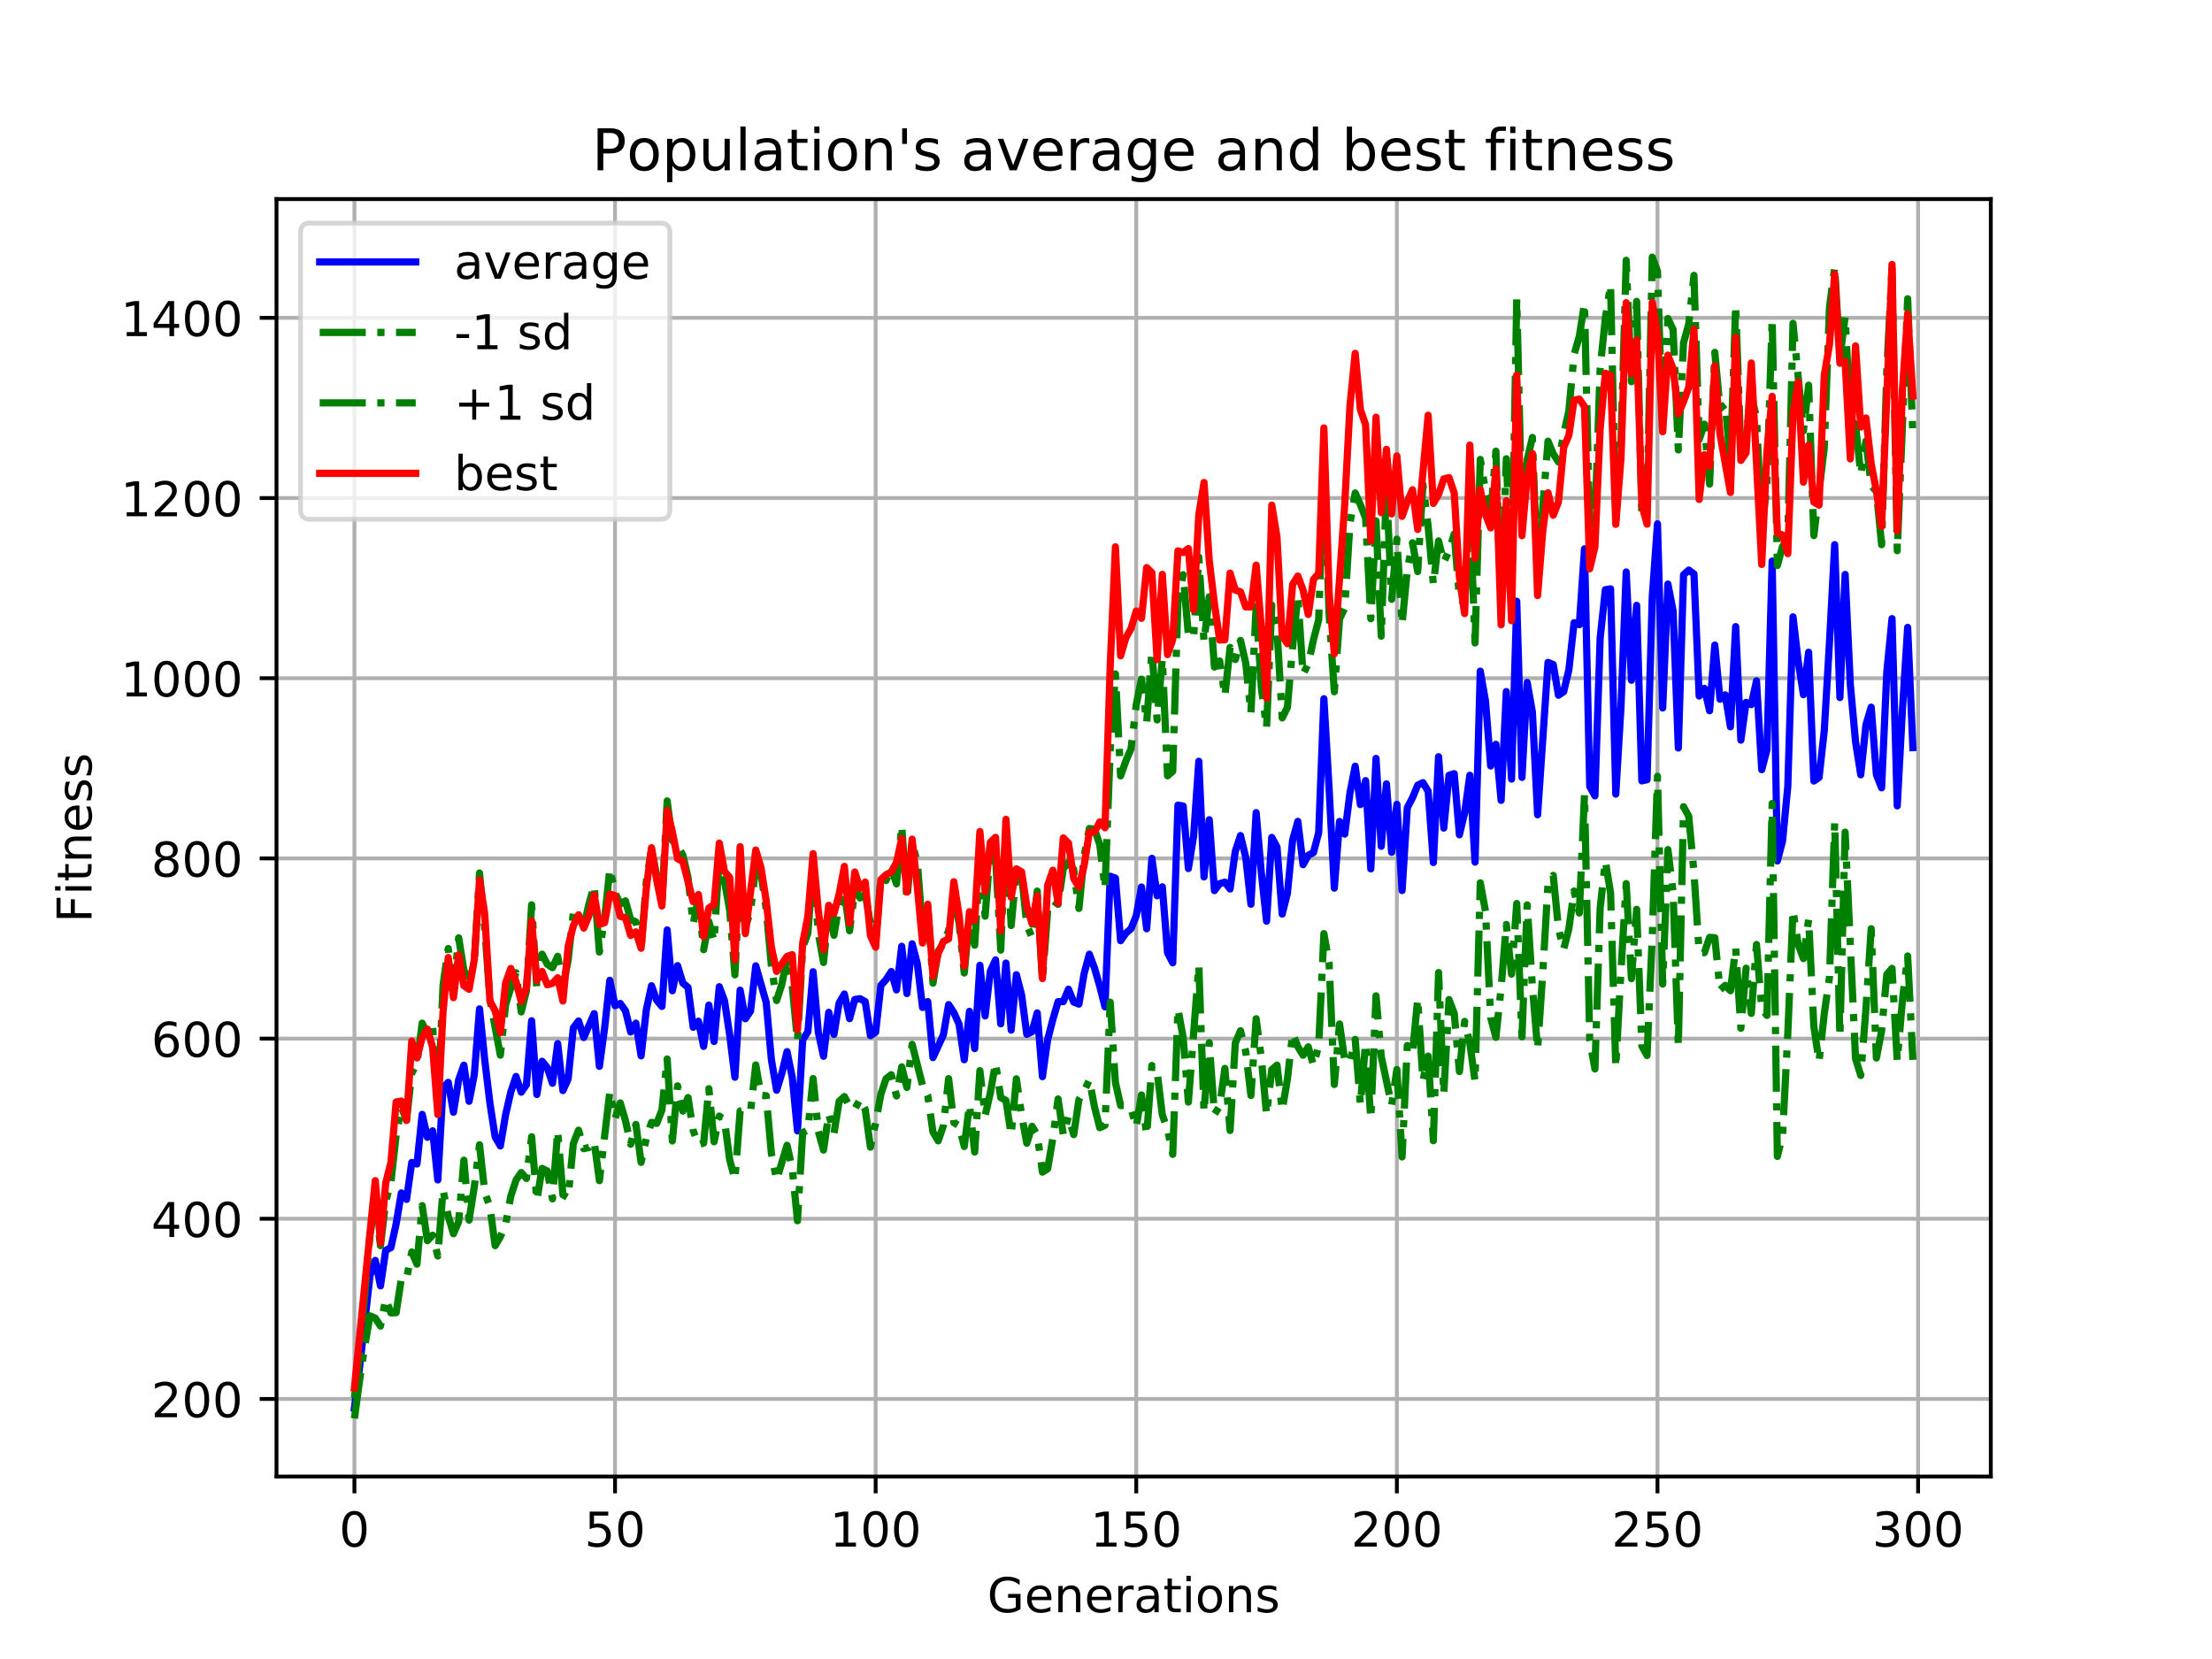 <?xml version="1.0" encoding="utf-8" standalone="no"?>
<!DOCTYPE svg PUBLIC "-//W3C//DTD SVG 1.1//EN"
  "http://www.w3.org/Graphics/SVG/1.1/DTD/svg11.dtd">
<!-- Created with matplotlib (https://matplotlib.org/) -->
<svg height="345.6pt" version="1.1" viewBox="0 0 460.8 345.6" width="460.8pt" xmlns="http://www.w3.org/2000/svg" xmlns:xlink="http://www.w3.org/1999/xlink">
 <defs>
  <style type="text/css">
*{stroke-linecap:butt;stroke-linejoin:round;}
  </style>
 </defs>
 <g id="figure_1">
  <g id="patch_1">
   <path d="M 0 345.6 
L 460.8 345.6 
L 460.8 0 
L 0 0 
z
" style="fill:#ffffff;"/>
  </g>
  <g id="axes_1">
   <g id="patch_2">
    <path d="M 57.6 307.584 
L 414.72 307.584 
L 414.72 41.472 
L 57.6 41.472 
z
" style="fill:#ffffff;"/>
   </g>
   <g id="matplotlib.axis_1">
    <g id="xtick_1">
     <g id="line2d_1">
      <path clip-path="url(#p4c08e52811)" d="M 73.833 307.584 
L 73.833 41.472 
" style="fill:none;stroke:#b0b0b0;stroke-linecap:square;stroke-width:0.8;"/>
     </g>
     <g id="line2d_2">
      <defs>
       <path d="M 0 0 
L 0 3.5 
" id="m38b067af78" style="stroke:#000000;stroke-width:0.8;"/>
      </defs>
      <g>
       <use style="stroke:#000000;stroke-width:0.8;" x="73.833" xlink:href="#m38b067af78" y="307.584"/>
      </g>
     </g>
     <g id="text_1">
      <!-- 0 -->
      <defs>
       <path d="M 31.781 66.406 
Q 24.172 66.406 20.328 58.906 
Q 16.5 51.422 16.5 36.375 
Q 16.5 21.391 20.328 13.891 
Q 24.172 6.391 31.781 6.391 
Q 39.453 6.391 43.281 13.891 
Q 47.125 21.391 47.125 36.375 
Q 47.125 51.422 43.281 58.906 
Q 39.453 66.406 31.781 66.406 
z
M 31.781 74.219 
Q 44.047 74.219 50.516 64.516 
Q 56.984 54.828 56.984 36.375 
Q 56.984 17.969 50.516 8.266 
Q 44.047 -1.422 31.781 -1.422 
Q 19.531 -1.422 13.062 8.266 
Q 6.594 17.969 6.594 36.375 
Q 6.594 54.828 13.062 64.516 
Q 19.531 74.219 31.781 74.219 
z
" id="DejaVuSans-48"/>
      </defs>
      <g transform="translate(70.651 322.182)scale(0.1 -0.1)">
       <use xlink:href="#DejaVuSans-48"/>
      </g>
     </g>
    </g>
    <g id="xtick_2">
     <g id="line2d_3">
      <path clip-path="url(#p4c08e52811)" d="M 128.123 307.584 
L 128.123 41.472 
" style="fill:none;stroke:#b0b0b0;stroke-linecap:square;stroke-width:0.8;"/>
     </g>
     <g id="line2d_4">
      <g>
       <use style="stroke:#000000;stroke-width:0.8;" x="128.123" xlink:href="#m38b067af78" y="307.584"/>
      </g>
     </g>
     <g id="text_2">
      <!-- 50 -->
      <defs>
       <path d="M 10.797 72.906 
L 49.516 72.906 
L 49.516 64.594 
L 19.828 64.594 
L 19.828 46.734 
Q 21.969 47.469 24.109 47.828 
Q 26.266 48.188 28.422 48.188 
Q 40.625 48.188 47.75 41.5 
Q 54.891 34.812 54.891 23.391 
Q 54.891 11.625 47.562 5.094 
Q 40.234 -1.422 26.906 -1.422 
Q 22.312 -1.422 17.547 -0.641 
Q 12.797 0.141 7.719 1.703 
L 7.719 11.625 
Q 12.109 9.234 16.797 8.062 
Q 21.484 6.891 26.703 6.891 
Q 35.156 6.891 40.078 11.328 
Q 45.016 15.766 45.016 23.391 
Q 45.016 31 40.078 35.438 
Q 35.156 39.891 26.703 39.891 
Q 22.75 39.891 18.812 39.016 
Q 14.891 38.141 10.797 36.281 
z
" id="DejaVuSans-53"/>
      </defs>
      <g transform="translate(121.76 322.182)scale(0.1 -0.1)">
       <use xlink:href="#DejaVuSans-53"/>
       <use x="63.623" xlink:href="#DejaVuSans-48"/>
      </g>
     </g>
    </g>
    <g id="xtick_3">
     <g id="line2d_5">
      <path clip-path="url(#p4c08e52811)" d="M 182.413 307.584 
L 182.413 41.472 
" style="fill:none;stroke:#b0b0b0;stroke-linecap:square;stroke-width:0.8;"/>
     </g>
     <g id="line2d_6">
      <g>
       <use style="stroke:#000000;stroke-width:0.8;" x="182.413" xlink:href="#m38b067af78" y="307.584"/>
      </g>
     </g>
     <g id="text_3">
      <!-- 100 -->
      <defs>
       <path d="M 12.406 8.297 
L 28.516 8.297 
L 28.516 63.922 
L 10.984 60.406 
L 10.984 69.391 
L 28.422 72.906 
L 38.281 72.906 
L 38.281 8.297 
L 54.391 8.297 
L 54.391 0 
L 12.406 0 
z
" id="DejaVuSans-49"/>
      </defs>
      <g transform="translate(172.869 322.182)scale(0.1 -0.1)">
       <use xlink:href="#DejaVuSans-49"/>
       <use x="63.623" xlink:href="#DejaVuSans-48"/>
       <use x="127.246" xlink:href="#DejaVuSans-48"/>
      </g>
     </g>
    </g>
    <g id="xtick_4">
     <g id="line2d_7">
      <path clip-path="url(#p4c08e52811)" d="M 236.703 307.584 
L 236.703 41.472 
" style="fill:none;stroke:#b0b0b0;stroke-linecap:square;stroke-width:0.8;"/>
     </g>
     <g id="line2d_8">
      <g>
       <use style="stroke:#000000;stroke-width:0.8;" x="236.703" xlink:href="#m38b067af78" y="307.584"/>
      </g>
     </g>
     <g id="text_4">
      <!-- 150 -->
      <g transform="translate(227.159 322.182)scale(0.1 -0.1)">
       <use xlink:href="#DejaVuSans-49"/>
       <use x="63.623" xlink:href="#DejaVuSans-53"/>
       <use x="127.246" xlink:href="#DejaVuSans-48"/>
      </g>
     </g>
    </g>
    <g id="xtick_5">
     <g id="line2d_9">
      <path clip-path="url(#p4c08e52811)" d="M 290.993 307.584 
L 290.993 41.472 
" style="fill:none;stroke:#b0b0b0;stroke-linecap:square;stroke-width:0.8;"/>
     </g>
     <g id="line2d_10">
      <g>
       <use style="stroke:#000000;stroke-width:0.8;" x="290.993" xlink:href="#m38b067af78" y="307.584"/>
      </g>
     </g>
     <g id="text_5">
      <!-- 200 -->
      <defs>
       <path d="M 19.188 8.297 
L 53.609 8.297 
L 53.609 0 
L 7.328 0 
L 7.328 8.297 
Q 12.938 14.109 22.625 23.891 
Q 32.328 33.688 34.812 36.531 
Q 39.547 41.844 41.422 45.531 
Q 43.312 49.219 43.312 52.781 
Q 43.312 58.594 39.234 62.25 
Q 35.156 65.922 28.609 65.922 
Q 23.969 65.922 18.812 64.312 
Q 13.672 62.703 7.812 59.422 
L 7.812 69.391 
Q 13.766 71.781 18.938 73 
Q 24.125 74.219 28.422 74.219 
Q 39.75 74.219 46.484 68.547 
Q 53.219 62.891 53.219 53.422 
Q 53.219 48.922 51.531 44.891 
Q 49.859 40.875 45.406 35.406 
Q 44.188 33.984 37.641 27.219 
Q 31.109 20.453 19.188 8.297 
z
" id="DejaVuSans-50"/>
      </defs>
      <g transform="translate(281.449 322.182)scale(0.1 -0.1)">
       <use xlink:href="#DejaVuSans-50"/>
       <use x="63.623" xlink:href="#DejaVuSans-48"/>
       <use x="127.246" xlink:href="#DejaVuSans-48"/>
      </g>
     </g>
    </g>
    <g id="xtick_6">
     <g id="line2d_11">
      <path clip-path="url(#p4c08e52811)" d="M 345.283 307.584 
L 345.283 41.472 
" style="fill:none;stroke:#b0b0b0;stroke-linecap:square;stroke-width:0.8;"/>
     </g>
     <g id="line2d_12">
      <g>
       <use style="stroke:#000000;stroke-width:0.8;" x="345.283" xlink:href="#m38b067af78" y="307.584"/>
      </g>
     </g>
     <g id="text_6">
      <!-- 250 -->
      <g transform="translate(335.739 322.182)scale(0.1 -0.1)">
       <use xlink:href="#DejaVuSans-50"/>
       <use x="63.623" xlink:href="#DejaVuSans-53"/>
       <use x="127.246" xlink:href="#DejaVuSans-48"/>
      </g>
     </g>
    </g>
    <g id="xtick_7">
     <g id="line2d_13">
      <path clip-path="url(#p4c08e52811)" d="M 399.573 307.584 
L 399.573 41.472 
" style="fill:none;stroke:#b0b0b0;stroke-linecap:square;stroke-width:0.8;"/>
     </g>
     <g id="line2d_14">
      <g>
       <use style="stroke:#000000;stroke-width:0.8;" x="399.573" xlink:href="#m38b067af78" y="307.584"/>
      </g>
     </g>
     <g id="text_7">
      <!-- 300 -->
      <defs>
       <path d="M 40.578 39.312 
Q 47.656 37.797 51.625 33 
Q 55.609 28.219 55.609 21.188 
Q 55.609 10.406 48.188 4.484 
Q 40.766 -1.422 27.094 -1.422 
Q 22.516 -1.422 17.656 -0.516 
Q 12.797 0.391 7.625 2.203 
L 7.625 11.719 
Q 11.719 9.328 16.594 8.109 
Q 21.484 6.891 26.812 6.891 
Q 36.078 6.891 40.938 10.547 
Q 45.797 14.203 45.797 21.188 
Q 45.797 27.641 41.281 31.266 
Q 36.766 34.906 28.719 34.906 
L 20.219 34.906 
L 20.219 43.016 
L 29.109 43.016 
Q 36.375 43.016 40.234 45.922 
Q 44.094 48.828 44.094 54.297 
Q 44.094 59.906 40.109 62.906 
Q 36.141 65.922 28.719 65.922 
Q 24.656 65.922 20.016 65.031 
Q 15.375 64.156 9.812 62.312 
L 9.812 71.094 
Q 15.438 72.656 20.344 73.438 
Q 25.25 74.219 29.594 74.219 
Q 40.828 74.219 47.359 69.109 
Q 53.906 64.016 53.906 55.328 
Q 53.906 49.266 50.438 45.094 
Q 46.969 40.922 40.578 39.312 
z
" id="DejaVuSans-51"/>
      </defs>
      <g transform="translate(390.029 322.182)scale(0.1 -0.1)">
       <use xlink:href="#DejaVuSans-51"/>
       <use x="63.623" xlink:href="#DejaVuSans-48"/>
       <use x="127.246" xlink:href="#DejaVuSans-48"/>
      </g>
     </g>
    </g>
    <g id="text_8">
     <!-- Generations -->
     <defs>
      <path d="M 59.516 10.406 
L 59.516 29.984 
L 43.406 29.984 
L 43.406 38.094 
L 69.281 38.094 
L 69.281 6.781 
Q 63.578 2.734 56.688 0.656 
Q 49.812 -1.422 42 -1.422 
Q 24.906 -1.422 15.25 8.562 
Q 5.609 18.562 5.609 36.375 
Q 5.609 54.25 15.25 64.234 
Q 24.906 74.219 42 74.219 
Q 49.125 74.219 55.547 72.453 
Q 61.969 70.703 67.391 67.281 
L 67.391 56.781 
Q 61.922 61.422 55.766 63.766 
Q 49.609 66.109 42.828 66.109 
Q 29.438 66.109 22.719 58.641 
Q 16.016 51.172 16.016 36.375 
Q 16.016 21.625 22.719 14.156 
Q 29.438 6.688 42.828 6.688 
Q 48.047 6.688 52.141 7.594 
Q 56.25 8.5 59.516 10.406 
z
" id="DejaVuSans-71"/>
      <path d="M 56.203 29.594 
L 56.203 25.203 
L 14.891 25.203 
Q 15.484 15.922 20.484 11.062 
Q 25.484 6.203 34.422 6.203 
Q 39.594 6.203 44.453 7.469 
Q 49.312 8.734 54.109 11.281 
L 54.109 2.781 
Q 49.266 0.734 44.188 -0.344 
Q 39.109 -1.422 33.891 -1.422 
Q 20.797 -1.422 13.156 6.188 
Q 5.516 13.812 5.516 26.812 
Q 5.516 40.234 12.766 48.109 
Q 20.016 56 32.328 56 
Q 43.359 56 49.781 48.891 
Q 56.203 41.797 56.203 29.594 
z
M 47.219 32.234 
Q 47.125 39.594 43.094 43.984 
Q 39.062 48.391 32.422 48.391 
Q 24.906 48.391 20.391 44.141 
Q 15.875 39.891 15.188 32.172 
z
" id="DejaVuSans-101"/>
      <path d="M 54.891 33.016 
L 54.891 0 
L 45.906 0 
L 45.906 32.719 
Q 45.906 40.484 42.875 44.328 
Q 39.844 48.188 33.797 48.188 
Q 26.516 48.188 22.312 43.547 
Q 18.109 38.922 18.109 30.906 
L 18.109 0 
L 9.078 0 
L 9.078 54.688 
L 18.109 54.688 
L 18.109 46.188 
Q 21.344 51.125 25.703 53.562 
Q 30.078 56 35.797 56 
Q 45.219 56 50.047 50.172 
Q 54.891 44.344 54.891 33.016 
z
" id="DejaVuSans-110"/>
      <path d="M 41.109 46.297 
Q 39.594 47.172 37.812 47.578 
Q 36.031 48 33.891 48 
Q 26.266 48 22.188 43.047 
Q 18.109 38.094 18.109 28.812 
L 18.109 0 
L 9.078 0 
L 9.078 54.688 
L 18.109 54.688 
L 18.109 46.188 
Q 20.953 51.172 25.484 53.578 
Q 30.031 56 36.531 56 
Q 37.453 56 38.578 55.875 
Q 39.703 55.766 41.062 55.516 
z
" id="DejaVuSans-114"/>
      <path d="M 34.281 27.484 
Q 23.391 27.484 19.188 25 
Q 14.984 22.516 14.984 16.5 
Q 14.984 11.719 18.141 8.906 
Q 21.297 6.109 26.703 6.109 
Q 34.188 6.109 38.703 11.406 
Q 43.219 16.703 43.219 25.484 
L 43.219 27.484 
z
M 52.203 31.203 
L 52.203 0 
L 43.219 0 
L 43.219 8.297 
Q 40.141 3.328 35.547 0.953 
Q 30.953 -1.422 24.312 -1.422 
Q 15.922 -1.422 10.953 3.297 
Q 6 8.016 6 15.922 
Q 6 25.141 12.172 29.828 
Q 18.359 34.516 30.609 34.516 
L 43.219 34.516 
L 43.219 35.406 
Q 43.219 41.609 39.141 45 
Q 35.062 48.391 27.688 48.391 
Q 23 48.391 18.547 47.266 
Q 14.109 46.141 10.016 43.891 
L 10.016 52.203 
Q 14.938 54.109 19.578 55.047 
Q 24.219 56 28.609 56 
Q 40.484 56 46.344 49.844 
Q 52.203 43.703 52.203 31.203 
z
" id="DejaVuSans-97"/>
      <path d="M 18.312 70.219 
L 18.312 54.688 
L 36.812 54.688 
L 36.812 47.703 
L 18.312 47.703 
L 18.312 18.016 
Q 18.312 11.328 20.141 9.422 
Q 21.969 7.516 27.594 7.516 
L 36.812 7.516 
L 36.812 0 
L 27.594 0 
Q 17.188 0 13.234 3.875 
Q 9.281 7.766 9.281 18.016 
L 9.281 47.703 
L 2.688 47.703 
L 2.688 54.688 
L 9.281 54.688 
L 9.281 70.219 
z
" id="DejaVuSans-116"/>
      <path d="M 9.422 54.688 
L 18.406 54.688 
L 18.406 0 
L 9.422 0 
z
M 9.422 75.984 
L 18.406 75.984 
L 18.406 64.594 
L 9.422 64.594 
z
" id="DejaVuSans-105"/>
      <path d="M 30.609 48.391 
Q 23.391 48.391 19.188 42.75 
Q 14.984 37.109 14.984 27.297 
Q 14.984 17.484 19.156 11.844 
Q 23.344 6.203 30.609 6.203 
Q 37.797 6.203 41.984 11.859 
Q 46.188 17.531 46.188 27.297 
Q 46.188 37.016 41.984 42.703 
Q 37.797 48.391 30.609 48.391 
z
M 30.609 56 
Q 42.328 56 49.016 48.375 
Q 55.719 40.766 55.719 27.297 
Q 55.719 13.875 49.016 6.219 
Q 42.328 -1.422 30.609 -1.422 
Q 18.844 -1.422 12.172 6.219 
Q 5.516 13.875 5.516 27.297 
Q 5.516 40.766 12.172 48.375 
Q 18.844 56 30.609 56 
z
" id="DejaVuSans-111"/>
      <path d="M 44.281 53.078 
L 44.281 44.578 
Q 40.484 46.531 36.375 47.5 
Q 32.281 48.484 27.875 48.484 
Q 21.188 48.484 17.844 46.438 
Q 14.5 44.391 14.5 40.281 
Q 14.5 37.156 16.891 35.375 
Q 19.281 33.594 26.516 31.984 
L 29.594 31.297 
Q 39.156 29.25 43.188 25.516 
Q 47.219 21.781 47.219 15.094 
Q 47.219 7.469 41.188 3.016 
Q 35.156 -1.422 24.609 -1.422 
Q 20.219 -1.422 15.453 -0.562 
Q 10.688 0.297 5.422 2 
L 5.422 11.281 
Q 10.406 8.688 15.234 7.391 
Q 20.062 6.109 24.812 6.109 
Q 31.156 6.109 34.562 8.281 
Q 37.984 10.453 37.984 14.406 
Q 37.984 18.062 35.516 20.016 
Q 33.062 21.969 24.703 23.781 
L 21.578 24.516 
Q 13.234 26.266 9.516 29.906 
Q 5.812 33.547 5.812 39.891 
Q 5.812 47.609 11.281 51.797 
Q 16.75 56 26.812 56 
Q 31.781 56 36.172 55.266 
Q 40.578 54.547 44.281 53.078 
z
" id="DejaVuSans-115"/>
     </defs>
     <g transform="translate(205.662 335.861)scale(0.1 -0.1)">
      <use xlink:href="#DejaVuSans-71"/>
      <use x="77.49" xlink:href="#DejaVuSans-101"/>
      <use x="139.014" xlink:href="#DejaVuSans-110"/>
      <use x="202.393" xlink:href="#DejaVuSans-101"/>
      <use x="263.916" xlink:href="#DejaVuSans-114"/>
      <use x="305.029" xlink:href="#DejaVuSans-97"/>
      <use x="366.309" xlink:href="#DejaVuSans-116"/>
      <use x="405.518" xlink:href="#DejaVuSans-105"/>
      <use x="433.301" xlink:href="#DejaVuSans-111"/>
      <use x="494.482" xlink:href="#DejaVuSans-110"/>
      <use x="557.861" xlink:href="#DejaVuSans-115"/>
     </g>
    </g>
   </g>
   <g id="matplotlib.axis_2">
    <g id="ytick_1">
     <g id="line2d_15">
      <path clip-path="url(#p4c08e52811)" d="M 57.6 291.429 
L 414.72 291.429 
" style="fill:none;stroke:#b0b0b0;stroke-linecap:square;stroke-width:0.8;"/>
     </g>
     <g id="line2d_16">
      <defs>
       <path d="M 0 0 
L -3.5 0 
" id="md61a305dd3" style="stroke:#000000;stroke-width:0.8;"/>
      </defs>
      <g>
       <use style="stroke:#000000;stroke-width:0.8;" x="57.6" xlink:href="#md61a305dd3" y="291.429"/>
      </g>
     </g>
     <g id="text_9">
      <!-- 200 -->
      <g transform="translate(31.512 295.228)scale(0.1 -0.1)">
       <use xlink:href="#DejaVuSans-50"/>
       <use x="63.623" xlink:href="#DejaVuSans-48"/>
       <use x="127.246" xlink:href="#DejaVuSans-48"/>
      </g>
     </g>
    </g>
    <g id="ytick_2">
     <g id="line2d_17">
      <path clip-path="url(#p4c08e52811)" d="M 57.6 253.893 
L 414.72 253.893 
" style="fill:none;stroke:#b0b0b0;stroke-linecap:square;stroke-width:0.8;"/>
     </g>
     <g id="line2d_18">
      <g>
       <use style="stroke:#000000;stroke-width:0.8;" x="57.6" xlink:href="#md61a305dd3" y="253.893"/>
      </g>
     </g>
     <g id="text_10">
      <!-- 400 -->
      <defs>
       <path d="M 37.797 64.312 
L 12.891 25.391 
L 37.797 25.391 
z
M 35.203 72.906 
L 47.609 72.906 
L 47.609 25.391 
L 58.016 25.391 
L 58.016 17.188 
L 47.609 17.188 
L 47.609 0 
L 37.797 0 
L 37.797 17.188 
L 4.891 17.188 
L 4.891 26.703 
z
" id="DejaVuSans-52"/>
      </defs>
      <g transform="translate(31.512 257.692)scale(0.1 -0.1)">
       <use xlink:href="#DejaVuSans-52"/>
       <use x="63.623" xlink:href="#DejaVuSans-48"/>
       <use x="127.246" xlink:href="#DejaVuSans-48"/>
      </g>
     </g>
    </g>
    <g id="ytick_3">
     <g id="line2d_19">
      <path clip-path="url(#p4c08e52811)" d="M 57.6 216.357 
L 414.72 216.357 
" style="fill:none;stroke:#b0b0b0;stroke-linecap:square;stroke-width:0.8;"/>
     </g>
     <g id="line2d_20">
      <g>
       <use style="stroke:#000000;stroke-width:0.8;" x="57.6" xlink:href="#md61a305dd3" y="216.357"/>
      </g>
     </g>
     <g id="text_11">
      <!-- 600 -->
      <defs>
       <path d="M 33.016 40.375 
Q 26.375 40.375 22.484 35.828 
Q 18.609 31.297 18.609 23.391 
Q 18.609 15.531 22.484 10.953 
Q 26.375 6.391 33.016 6.391 
Q 39.656 6.391 43.531 10.953 
Q 47.406 15.531 47.406 23.391 
Q 47.406 31.297 43.531 35.828 
Q 39.656 40.375 33.016 40.375 
z
M 52.594 71.297 
L 52.594 62.312 
Q 48.875 64.062 45.094 64.984 
Q 41.312 65.922 37.594 65.922 
Q 27.828 65.922 22.672 59.328 
Q 17.531 52.734 16.797 39.406 
Q 19.672 43.656 24.016 45.922 
Q 28.375 48.188 33.594 48.188 
Q 44.578 48.188 50.953 41.516 
Q 57.328 34.859 57.328 23.391 
Q 57.328 12.156 50.688 5.359 
Q 44.047 -1.422 33.016 -1.422 
Q 20.359 -1.422 13.672 8.266 
Q 6.984 17.969 6.984 36.375 
Q 6.984 53.656 15.188 63.938 
Q 23.391 74.219 37.203 74.219 
Q 40.922 74.219 44.703 73.484 
Q 48.484 72.75 52.594 71.297 
z
" id="DejaVuSans-54"/>
      </defs>
      <g transform="translate(31.512 220.156)scale(0.1 -0.1)">
       <use xlink:href="#DejaVuSans-54"/>
       <use x="63.623" xlink:href="#DejaVuSans-48"/>
       <use x="127.246" xlink:href="#DejaVuSans-48"/>
      </g>
     </g>
    </g>
    <g id="ytick_4">
     <g id="line2d_21">
      <path clip-path="url(#p4c08e52811)" d="M 57.6 178.821 
L 414.72 178.821 
" style="fill:none;stroke:#b0b0b0;stroke-linecap:square;stroke-width:0.8;"/>
     </g>
     <g id="line2d_22">
      <g>
       <use style="stroke:#000000;stroke-width:0.8;" x="57.6" xlink:href="#md61a305dd3" y="178.821"/>
      </g>
     </g>
     <g id="text_12">
      <!-- 800 -->
      <defs>
       <path d="M 31.781 34.625 
Q 24.75 34.625 20.719 30.859 
Q 16.703 27.094 16.703 20.516 
Q 16.703 13.922 20.719 10.156 
Q 24.75 6.391 31.781 6.391 
Q 38.812 6.391 42.859 10.172 
Q 46.922 13.969 46.922 20.516 
Q 46.922 27.094 42.891 30.859 
Q 38.875 34.625 31.781 34.625 
z
M 21.922 38.812 
Q 15.578 40.375 12.031 44.719 
Q 8.5 49.078 8.5 55.328 
Q 8.5 64.062 14.719 69.141 
Q 20.953 74.219 31.781 74.219 
Q 42.672 74.219 48.875 69.141 
Q 55.078 64.062 55.078 55.328 
Q 55.078 49.078 51.531 44.719 
Q 48 40.375 41.703 38.812 
Q 48.828 37.156 52.797 32.312 
Q 56.781 27.484 56.781 20.516 
Q 56.781 9.906 50.312 4.234 
Q 43.844 -1.422 31.781 -1.422 
Q 19.734 -1.422 13.25 4.234 
Q 6.781 9.906 6.781 20.516 
Q 6.781 27.484 10.781 32.312 
Q 14.797 37.156 21.922 38.812 
z
M 18.312 54.391 
Q 18.312 48.734 21.844 45.562 
Q 25.391 42.391 31.781 42.391 
Q 38.141 42.391 41.719 45.562 
Q 45.312 48.734 45.312 54.391 
Q 45.312 60.062 41.719 63.234 
Q 38.141 66.406 31.781 66.406 
Q 25.391 66.406 21.844 63.234 
Q 18.312 60.062 18.312 54.391 
z
" id="DejaVuSans-56"/>
      </defs>
      <g transform="translate(31.512 182.62)scale(0.1 -0.1)">
       <use xlink:href="#DejaVuSans-56"/>
       <use x="63.623" xlink:href="#DejaVuSans-48"/>
       <use x="127.246" xlink:href="#DejaVuSans-48"/>
      </g>
     </g>
    </g>
    <g id="ytick_5">
     <g id="line2d_23">
      <path clip-path="url(#p4c08e52811)" d="M 57.6 141.285 
L 414.72 141.285 
" style="fill:none;stroke:#b0b0b0;stroke-linecap:square;stroke-width:0.8;"/>
     </g>
     <g id="line2d_24">
      <g>
       <use style="stroke:#000000;stroke-width:0.8;" x="57.6" xlink:href="#md61a305dd3" y="141.285"/>
      </g>
     </g>
     <g id="text_13">
      <!-- 1000 -->
      <g transform="translate(25.15 145.084)scale(0.1 -0.1)">
       <use xlink:href="#DejaVuSans-49"/>
       <use x="63.623" xlink:href="#DejaVuSans-48"/>
       <use x="127.246" xlink:href="#DejaVuSans-48"/>
       <use x="190.869" xlink:href="#DejaVuSans-48"/>
      </g>
     </g>
    </g>
    <g id="ytick_6">
     <g id="line2d_25">
      <path clip-path="url(#p4c08e52811)" d="M 57.6 103.749 
L 414.72 103.749 
" style="fill:none;stroke:#b0b0b0;stroke-linecap:square;stroke-width:0.8;"/>
     </g>
     <g id="line2d_26">
      <g>
       <use style="stroke:#000000;stroke-width:0.8;" x="57.6" xlink:href="#md61a305dd3" y="103.749"/>
      </g>
     </g>
     <g id="text_14">
      <!-- 1200 -->
      <g transform="translate(25.15 107.549)scale(0.1 -0.1)">
       <use xlink:href="#DejaVuSans-49"/>
       <use x="63.623" xlink:href="#DejaVuSans-50"/>
       <use x="127.246" xlink:href="#DejaVuSans-48"/>
       <use x="190.869" xlink:href="#DejaVuSans-48"/>
      </g>
     </g>
    </g>
    <g id="ytick_7">
     <g id="line2d_27">
      <path clip-path="url(#p4c08e52811)" d="M 57.6 66.214 
L 414.72 66.214 
" style="fill:none;stroke:#b0b0b0;stroke-linecap:square;stroke-width:0.8;"/>
     </g>
     <g id="line2d_28">
      <g>
       <use style="stroke:#000000;stroke-width:0.8;" x="57.6" xlink:href="#md61a305dd3" y="66.214"/>
      </g>
     </g>
     <g id="text_15">
      <!-- 1400 -->
      <g transform="translate(25.15 70.013)scale(0.1 -0.1)">
       <use xlink:href="#DejaVuSans-49"/>
       <use x="63.623" xlink:href="#DejaVuSans-52"/>
       <use x="127.246" xlink:href="#DejaVuSans-48"/>
       <use x="190.869" xlink:href="#DejaVuSans-48"/>
      </g>
     </g>
    </g>
    <g id="text_16">
     <!-- Fitness -->
     <defs>
      <path d="M 9.812 72.906 
L 51.703 72.906 
L 51.703 64.594 
L 19.672 64.594 
L 19.672 43.109 
L 48.578 43.109 
L 48.578 34.812 
L 19.672 34.812 
L 19.672 0 
L 9.812 0 
z
" id="DejaVuSans-70"/>
     </defs>
     <g transform="translate(19.07 192.202)rotate(-90)scale(0.1 -0.1)">
      <use xlink:href="#DejaVuSans-70"/>
      <use x="57.41" xlink:href="#DejaVuSans-105"/>
      <use x="85.193" xlink:href="#DejaVuSans-116"/>
      <use x="124.402" xlink:href="#DejaVuSans-110"/>
      <use x="187.781" xlink:href="#DejaVuSans-101"/>
      <use x="249.305" xlink:href="#DejaVuSans-115"/>
      <use x="301.404" xlink:href="#DejaVuSans-115"/>
     </g>
    </g>
   </g>
   <g id="line2d_29">
    <path clip-path="url(#p4c08e52811)" d="M 73.833 293.362 
L 74.919 284.685 
L 77.09 265.662 
L 78.176 262.569 
L 79.262 267.869 
L 80.348 260.469 
L 81.433 259.896 
L 82.519 254.983 
L 83.605 248.504 
L 84.691 249.854 
L 85.777 242.166 
L 86.862 242.48 
L 87.948 232.145 
L 89.034 236.918 
L 90.12 235.571 
L 91.206 245.798 
L 92.291 226.552 
L 93.377 225.469 
L 94.463 231.692 
L 95.549 224.929 
L 96.635 221.893 
L 97.72 229.421 
L 98.806 223.85 
L 99.892 210.167 
L 100.978 220.789 
L 102.064 229.843 
L 103.149 236.841 
L 104.235 238.728 
L 105.321 232.243 
L 106.407 227.486 
L 107.493 224.249 
L 108.578 227.528 
L 109.664 225.949 
L 110.75 212.645 
L 111.836 228.006 
L 112.922 221.083 
L 114.007 222.407 
L 115.093 225.664 
L 116.179 217.403 
L 117.265 227.182 
L 118.351 224.779 
L 119.436 214.137 
L 120.522 212.682 
L 121.608 216.133 
L 123.78 211.157 
L 124.865 222.138 
L 125.951 214.166 
L 127.037 204.218 
L 128.123 209.498 
L 129.209 209.042 
L 130.294 210.553 
L 131.38 214.976 
L 132.466 213.143 
L 133.552 219.956 
L 134.638 210.362 
L 135.723 205.348 
L 136.809 208.376 
L 137.895 209.664 
L 138.981 193.722 
L 140.067 206.391 
L 141.152 201.16 
L 142.238 204.78 
L 143.324 205.69 
L 144.41 213.995 
L 145.496 212.732 
L 146.581 217.978 
L 147.667 209.385 
L 148.753 216.957 
L 149.839 205.552 
L 150.925 208.459 
L 152.01 215.644 
L 153.096 224.407 
L 154.182 206.27 
L 155.268 212.223 
L 156.354 210.625 
L 157.439 201.2 
L 159.611 208.821 
L 160.697 220.767 
L 161.783 227.118 
L 162.868 223.594 
L 163.954 219.079 
L 165.04 224.419 
L 166.126 235.594 
L 167.212 216.648 
L 168.297 214.911 
L 169.383 202.432 
L 170.469 215.043 
L 171.555 220.04 
L 172.641 210.895 
L 173.726 215.478 
L 174.812 208.933 
L 175.898 207.072 
L 176.984 212.207 
L 178.07 208.209 
L 179.155 208.042 
L 180.241 208.663 
L 181.327 215.735 
L 182.413 215.014 
L 183.499 205.27 
L 184.584 204.07 
L 185.67 202.389 
L 186.756 206.214 
L 187.842 197.13 
L 188.928 206.972 
L 190.013 196.617 
L 191.099 200.772 
L 192.185 209.875 
L 193.271 208.65 
L 194.357 220.316 
L 196.528 215.56 
L 197.614 209.277 
L 198.7 210.93 
L 199.786 213.338 
L 200.871 220.761 
L 201.957 210.679 
L 203.043 218.444 
L 204.129 201.084 
L 205.215 211.638 
L 206.3 202.343 
L 207.386 199.959 
L 208.472 213.287 
L 209.558 200.629 
L 210.644 214.595 
L 211.729 203.046 
L 212.815 207.249 
L 213.901 215.462 
L 214.987 214.932 
L 216.073 211.002 
L 217.158 224.286 
L 218.244 216.577 
L 219.33 212.365 
L 220.416 208.664 
L 221.502 208.655 
L 222.587 206.067 
L 223.673 208.75 
L 224.759 209.173 
L 225.845 202.807 
L 226.931 198.778 
L 228.016 201.702 
L 229.102 205.448 
L 230.188 209.744 
L 231.274 182.541 
L 232.36 182.93 
L 233.445 195.967 
L 234.531 194.424 
L 235.617 193.458 
L 236.703 190.767 
L 237.789 184.786 
L 238.875 193.476 
L 239.96 178.804 
L 241.046 186.606 
L 242.132 184.747 
L 243.218 198.459 
L 244.304 200.577 
L 245.389 167.726 
L 246.475 167.917 
L 247.561 180.93 
L 248.647 174.202 
L 249.733 158.588 
L 250.818 182.681 
L 251.904 170.767 
L 252.99 185.534 
L 254.076 184.078 
L 255.162 183.769 
L 256.247 185.188 
L 257.333 177.34 
L 258.419 174.061 
L 259.505 178.58 
L 260.591 188.368 
L 261.676 169.285 
L 262.762 181.868 
L 263.848 191.898 
L 264.934 174.443 
L 266.02 176.457 
L 267.105 190.422 
L 268.191 186.092 
L 269.277 174.998 
L 270.363 171.109 
L 271.449 180.129 
L 272.534 178.187 
L 273.62 177.606 
L 274.706 173.466 
L 275.792 145.562 
L 276.878 164.311 
L 277.963 185.01 
L 279.049 171.128 
L 280.135 173.751 
L 281.221 165.182 
L 282.307 159.609 
L 283.392 167.61 
L 284.478 162.617 
L 285.564 181.007 
L 286.65 157.989 
L 287.736 176.304 
L 288.821 163.295 
L 289.907 177.554 
L 290.993 167.561 
L 292.079 185.51 
L 293.165 168.256 
L 294.25 166.187 
L 295.336 163.574 
L 296.422 163.041 
L 297.508 164.816 
L 298.594 179.677 
L 299.679 157.637 
L 300.765 172.499 
L 301.851 161.501 
L 302.937 161.165 
L 304.023 173.902 
L 305.108 169.34 
L 306.194 161.503 
L 307.28 179.596 
L 308.366 139.808 
L 309.452 146 
L 310.537 159.568 
L 311.623 155.044 
L 312.709 166.729 
L 313.795 144.074 
L 314.881 162.299 
L 315.966 125.256 
L 317.052 161.943 
L 318.138 142.169 
L 319.224 148.323 
L 320.31 169.731 
L 322.481 137.989 
L 323.567 138.442 
L 324.653 144.83 
L 325.739 144.099 
L 326.824 139.525 
L 327.91 129.729 
L 328.996 130.138 
L 330.082 114.334 
L 331.168 163.836 
L 332.253 165.788 
L 333.339 132.966 
L 334.425 122.842 
L 335.511 122.666 
L 336.597 165.424 
L 337.682 147.247 
L 338.768 119.151 
L 339.854 141.702 
L 340.94 126.1 
L 342.026 162.672 
L 343.111 162.424 
L 344.197 124.342 
L 345.283 109.122 
L 346.369 147.481 
L 347.455 121.67 
L 348.54 127.294 
L 349.626 155.822 
L 350.712 119.744 
L 351.798 118.755 
L 352.884 119.562 
L 353.969 144.995 
L 355.055 143.411 
L 356.141 148.061 
L 357.227 134.375 
L 358.313 145.667 
L 359.398 144.758 
L 360.484 151.405 
L 361.57 130.532 
L 362.656 154.182 
L 363.742 146.32 
L 364.827 146.779 
L 365.913 141.832 
L 366.999 160.341 
L 368.085 156.207 
L 369.171 116.878 
L 370.256 179.355 
L 371.342 175.163 
L 372.428 163.86 
L 373.514 128.502 
L 374.6 137.787 
L 375.685 144.718 
L 376.771 135.878 
L 377.857 162.7 
L 378.943 161.958 
L 380.029 152.212 
L 381.114 133.804 
L 382.2 113.467 
L 383.286 145.314 
L 384.372 119.666 
L 385.458 142.616 
L 386.543 154.513 
L 387.629 161.405 
L 388.715 150.964 
L 389.801 147.319 
L 390.887 161.376 
L 391.972 164.106 
L 393.058 139.996 
L 394.144 128.873 
L 395.23 167.878 
L 396.316 147.776 
L 397.401 130.692 
L 398.487 155.738 
L 398.487 155.738 
" style="fill:none;stroke:#0000ff;stroke-linecap:square;stroke-width:1.5;"/>
   </g>
   <g id="line2d_30">
    <path clip-path="url(#p4c08e52811)" d="M 73.833 295.488 
L 74.919 287.437 
L 76.004 280.261 
L 77.09 274.112 
L 78.176 274.587 
L 79.262 276.247 
L 80.348 270.605 
L 81.433 273.498 
L 82.519 273.459 
L 83.605 266.38 
L 84.691 266.38 
L 85.777 260.809 
L 86.862 263.346 
L 87.948 251.153 
L 89.034 258.451 
L 90.12 257.313 
L 91.206 261.645 
L 92.291 247.859 
L 93.377 253.34 
L 94.463 257.012 
L 95.549 254.494 
L 96.635 241.685 
L 97.72 254.175 
L 98.806 247.214 
L 99.892 238.478 
L 100.978 248.319 
L 102.064 251.441 
L 103.149 259.499 
L 104.235 257.645 
L 105.321 255.168 
L 106.407 249.185 
L 107.493 245.855 
L 108.578 244.257 
L 109.664 245.497 
L 110.75 236.801 
L 111.836 250.058 
L 112.922 243.394 
L 114.007 243.942 
L 115.093 249.741 
L 116.179 235.597 
L 117.265 248.89 
L 118.351 249.497 
L 119.436 238.237 
L 120.522 235.441 
L 121.608 239.291 
L 122.694 239.035 
L 123.78 237.832 
L 124.865 245.952 
L 127.037 227.425 
L 128.123 233.026 
L 129.209 229.758 
L 130.294 233.442 
L 131.38 238.363 
L 132.466 234.242 
L 133.552 242.143 
L 134.638 237.104 
L 135.723 233.809 
L 136.809 234.018 
L 137.895 231.226 
L 138.981 220.598 
L 140.067 237.68 
L 141.152 226.195 
L 142.238 231.459 
L 143.324 228.633 
L 144.41 235.536 
L 145.496 238.467 
L 146.581 238.12 
L 147.667 226.791 
L 148.753 237.852 
L 149.839 232.501 
L 150.925 233.358 
L 152.01 241.613 
L 153.096 245.73 
L 154.182 231.44 
L 155.268 231.218 
L 156.354 231.497 
L 157.439 221.838 
L 158.525 228.151 
L 159.611 228.268 
L 160.697 240.312 
L 161.783 245.807 
L 163.954 238.583 
L 165.04 243.407 
L 166.126 254.309 
L 167.212 235.952 
L 168.297 235.405 
L 169.383 224.687 
L 170.469 235.662 
L 171.555 239.579 
L 172.641 232.076 
L 173.726 236.121 
L 174.812 229.422 
L 175.898 228.433 
L 176.984 230.515 
L 178.07 231.025 
L 179.155 229.016 
L 180.241 231.116 
L 181.327 238.984 
L 182.413 233.911 
L 183.499 227.938 
L 184.584 224.714 
L 185.67 223.882 
L 186.756 228.302 
L 187.842 222.252 
L 188.928 226.539 
L 190.013 217.55 
L 192.185 226.117 
L 193.271 228.219 
L 194.357 235.821 
L 195.442 237.66 
L 196.528 234.5 
L 197.614 224.696 
L 198.7 233.857 
L 199.786 234.521 
L 200.871 238.832 
L 201.957 230.135 
L 203.043 239.988 
L 204.129 223.036 
L 205.215 232.415 
L 206.3 227.686 
L 207.386 221.408 
L 208.472 228.653 
L 209.558 229.239 
L 210.644 236.383 
L 211.729 224.737 
L 212.815 232.295 
L 213.901 238.158 
L 214.987 234.625 
L 216.073 236.371 
L 217.158 244.175 
L 218.244 243.483 
L 219.33 237.135 
L 220.416 228.934 
L 221.502 236.378 
L 222.587 232.552 
L 223.673 236.365 
L 224.759 229.1 
L 225.845 227.275 
L 226.931 224.961 
L 228.016 230.649 
L 229.102 234.923 
L 230.188 234.419 
L 231.274 208.771 
L 232.36 225.474 
L 233.445 230.302 
L 234.531 230.304 
L 235.617 230.931 
L 236.703 234.754 
L 237.789 228.096 
L 238.875 236.433 
L 239.96 221.958 
L 241.046 223.236 
L 242.132 232.258 
L 243.218 235.308 
L 244.304 240.479 
L 245.389 210.18 
L 246.475 216.114 
L 247.561 229.59 
L 249.733 201.104 
L 250.818 231.678 
L 251.904 217.213 
L 252.99 232.111 
L 254.076 230.459 
L 255.162 222.566 
L 256.247 235.505 
L 257.333 217.287 
L 258.419 214.715 
L 259.505 219.064 
L 260.591 228.212 
L 261.676 212.221 
L 262.762 220.488 
L 263.848 232.178 
L 264.934 222.835 
L 266.02 221.885 
L 267.105 231.282 
L 268.191 224.832 
L 269.277 215.289 
L 270.363 218.036 
L 271.449 219.83 
L 272.534 218.07 
L 273.62 221.937 
L 274.706 217.837 
L 275.792 194.491 
L 276.878 200.639 
L 277.963 225.916 
L 279.049 213.311 
L 280.135 220.836 
L 281.221 221.345 
L 282.307 216.528 
L 283.392 230.093 
L 284.478 217.319 
L 285.564 233.116 
L 286.65 207.448 
L 287.736 220.078 
L 289.907 230.263 
L 290.993 222.809 
L 292.079 241.01 
L 293.165 217.802 
L 294.25 219.31 
L 295.336 208.076 
L 296.422 225.154 
L 297.508 220 
L 298.594 237.635 
L 299.679 202.596 
L 300.765 227.892 
L 301.851 208.223 
L 302.937 211.09 
L 304.023 223.231 
L 305.108 212.775 
L 306.194 217.317 
L 307.28 225.258 
L 308.366 183.905 
L 309.452 189.814 
L 310.537 211.994 
L 311.623 216.103 
L 312.709 205.747 
L 313.795 192.58 
L 314.881 202.935 
L 315.966 188.214 
L 317.052 215.991 
L 318.138 188.511 
L 319.224 205.518 
L 320.31 218.502 
L 321.395 202.571 
L 322.481 184.072 
L 323.567 182.36 
L 324.653 193.425 
L 325.739 197.757 
L 326.824 193.483 
L 327.91 185.616 
L 328.996 190.198 
L 330.082 165.457 
L 331.168 216.698 
L 332.253 222.683 
L 333.339 189.204 
L 334.425 179.388 
L 335.511 185.983 
L 336.597 222.354 
L 337.682 202.17 
L 338.768 184.073 
L 339.854 203.881 
L 340.94 189.423 
L 342.026 217.89 
L 343.111 219.871 
L 344.197 195.116 
L 345.283 161.718 
L 346.369 205.003 
L 347.455 176.984 
L 348.54 185.931 
L 349.626 217.919 
L 350.712 168.055 
L 351.798 170.045 
L 352.884 181.761 
L 353.969 198.425 
L 355.055 198.458 
L 356.141 195.267 
L 357.227 195.348 
L 358.313 206.217 
L 359.398 205.272 
L 360.484 206.389 
L 361.57 197.496 
L 362.656 214.213 
L 363.742 201.686 
L 364.827 211.11 
L 365.913 196.753 
L 366.999 210.163 
L 368.085 211.527 
L 369.171 167.386 
L 370.256 240.899 
L 371.342 236.515 
L 372.428 215.397 
L 373.514 189.641 
L 374.6 196.785 
L 375.685 199.695 
L 376.771 191.512 
L 377.857 213.827 
L 378.943 221.084 
L 380.029 211.183 
L 381.114 203.579 
L 382.2 171.261 
L 383.286 216.057 
L 384.372 173.36 
L 386.543 220.533 
L 387.629 224.039 
L 388.715 210.045 
L 389.801 193.467 
L 390.887 220.407 
L 391.972 214.739 
L 393.058 202.993 
L 394.144 201.731 
L 395.23 221.034 
L 396.316 208.311 
L 397.401 199.148 
L 398.487 220.785 
L 398.487 220.785 
" style="fill:none;stroke:#008000;stroke-dasharray:9.6,2.4,1.5,2.4;stroke-dashoffset:0;stroke-width:1.5;"/>
   </g>
   <g id="line2d_31">
    <path clip-path="url(#p4c08e52811)" d="M 73.833 291.236 
L 74.919 281.932 
L 77.09 257.211 
L 78.176 250.552 
L 79.262 259.491 
L 80.348 250.333 
L 81.433 246.293 
L 82.519 236.507 
L 83.605 230.629 
L 84.691 233.328 
L 85.777 223.523 
L 86.862 221.613 
L 87.948 213.138 
L 89.034 215.384 
L 90.12 213.828 
L 91.206 229.952 
L 92.291 205.244 
L 93.377 197.597 
L 94.463 206.371 
L 95.549 195.364 
L 96.635 202.102 
L 97.72 204.667 
L 98.806 200.486 
L 99.892 181.857 
L 100.978 193.259 
L 102.064 208.245 
L 104.235 219.81 
L 105.321 209.318 
L 106.407 205.788 
L 107.493 202.642 
L 108.578 210.799 
L 109.664 206.4 
L 110.75 188.489 
L 111.836 205.955 
L 112.922 198.773 
L 114.007 200.872 
L 115.093 201.588 
L 116.179 199.21 
L 117.265 205.475 
L 118.351 200.06 
L 119.436 190.038 
L 120.522 189.923 
L 121.608 192.975 
L 122.694 188.276 
L 123.78 184.483 
L 124.865 198.323 
L 125.951 191.284 
L 127.037 181.011 
L 128.123 185.969 
L 129.209 188.327 
L 130.294 187.663 
L 131.38 191.588 
L 132.466 192.045 
L 133.552 197.769 
L 134.638 183.62 
L 135.723 176.887 
L 137.895 188.103 
L 138.981 166.845 
L 140.067 175.101 
L 141.152 176.125 
L 142.238 178.101 
L 143.324 182.747 
L 144.41 192.454 
L 145.496 186.998 
L 146.581 197.837 
L 147.667 191.979 
L 148.753 196.061 
L 149.839 178.603 
L 150.925 183.56 
L 152.01 189.675 
L 153.096 203.084 
L 154.182 181.099 
L 155.268 193.227 
L 156.354 189.754 
L 157.439 180.563 
L 158.525 181.915 
L 159.611 189.374 
L 160.697 201.222 
L 161.783 208.428 
L 162.868 205.069 
L 163.954 199.576 
L 165.04 205.431 
L 166.126 216.88 
L 167.212 197.343 
L 168.297 194.416 
L 169.383 180.178 
L 170.469 194.424 
L 171.555 200.501 
L 172.641 189.713 
L 173.726 194.836 
L 174.812 188.444 
L 175.898 185.712 
L 176.984 193.898 
L 178.07 185.393 
L 179.155 187.069 
L 180.241 186.209 
L 181.327 192.485 
L 182.413 196.117 
L 183.499 182.602 
L 184.584 183.426 
L 185.67 180.897 
L 186.756 184.125 
L 187.842 172.009 
L 188.928 187.404 
L 190.013 175.683 
L 191.099 179.68 
L 192.185 193.634 
L 193.271 189.082 
L 194.357 204.812 
L 195.442 198.138 
L 196.528 196.62 
L 197.614 193.858 
L 198.7 188.003 
L 199.786 192.155 
L 200.871 202.691 
L 201.957 191.223 
L 203.043 196.9 
L 204.129 179.132 
L 205.215 190.861 
L 206.3 176.999 
L 207.386 178.509 
L 208.472 197.922 
L 209.558 172.019 
L 210.644 192.806 
L 211.729 181.356 
L 212.815 182.204 
L 213.901 192.765 
L 214.987 195.238 
L 216.073 185.632 
L 217.158 204.396 
L 218.244 189.671 
L 219.33 187.594 
L 220.416 188.395 
L 221.502 180.933 
L 222.587 179.582 
L 223.673 181.135 
L 224.759 189.246 
L 225.845 178.339 
L 226.931 172.596 
L 228.016 172.755 
L 229.102 175.973 
L 230.188 185.07 
L 231.274 156.31 
L 232.36 140.387 
L 233.445 161.632 
L 234.531 158.544 
L 235.617 155.984 
L 236.703 146.781 
L 237.789 141.477 
L 238.875 150.518 
L 239.96 135.649 
L 241.046 149.977 
L 242.132 137.237 
L 243.218 161.61 
L 244.304 160.676 
L 245.389 125.271 
L 246.475 119.719 
L 247.561 132.269 
L 248.647 132.841 
L 249.733 116.071 
L 250.818 133.684 
L 251.904 124.32 
L 252.99 138.956 
L 254.076 137.696 
L 255.162 144.972 
L 256.247 134.871 
L 257.333 137.393 
L 258.419 133.408 
L 259.505 138.095 
L 260.591 148.525 
L 261.676 126.349 
L 262.762 143.249 
L 263.848 151.619 
L 264.934 126.05 
L 266.02 131.029 
L 267.105 149.562 
L 268.191 147.352 
L 269.277 134.706 
L 270.363 124.182 
L 271.449 140.427 
L 272.534 138.305 
L 273.62 133.275 
L 274.706 129.094 
L 275.792 96.632 
L 276.878 127.984 
L 277.963 144.104 
L 279.049 128.945 
L 280.135 126.667 
L 281.221 109.018 
L 282.307 102.69 
L 283.392 105.127 
L 284.478 107.914 
L 285.564 128.898 
L 286.65 108.529 
L 287.736 132.53 
L 288.821 101.38 
L 289.907 124.846 
L 290.993 112.313 
L 292.079 130.01 
L 293.165 118.709 
L 294.25 113.064 
L 295.336 119.071 
L 296.422 100.927 
L 297.508 109.633 
L 298.594 121.719 
L 299.679 112.678 
L 300.765 117.107 
L 301.851 114.779 
L 302.937 111.241 
L 304.023 124.573 
L 305.108 125.904 
L 306.194 105.69 
L 307.28 133.934 
L 308.366 95.711 
L 309.452 102.186 
L 310.537 107.141 
L 311.623 93.984 
L 312.709 127.71 
L 313.795 95.568 
L 314.881 121.662 
L 315.966 62.298 
L 317.052 107.895 
L 318.138 95.827 
L 319.224 91.128 
L 320.31 120.961 
L 321.395 105.559 
L 322.481 91.907 
L 323.567 94.525 
L 324.653 96.234 
L 325.739 90.441 
L 326.824 85.568 
L 327.91 73.842 
L 328.996 70.077 
L 330.082 63.212 
L 331.168 110.974 
L 332.253 108.893 
L 333.339 76.728 
L 334.425 66.295 
L 335.511 59.35 
L 336.597 108.495 
L 337.682 92.324 
L 338.768 54.229 
L 339.854 79.524 
L 340.94 62.776 
L 342.026 107.454 
L 343.111 104.977 
L 344.197 53.568 
L 345.283 56.526 
L 346.369 89.958 
L 347.455 66.356 
L 348.54 68.657 
L 349.626 93.725 
L 350.712 71.432 
L 351.798 67.465 
L 352.884 57.363 
L 353.969 91.566 
L 355.055 88.365 
L 356.141 100.855 
L 357.227 73.402 
L 358.313 85.116 
L 359.398 84.245 
L 360.484 96.42 
L 361.57 63.568 
L 362.656 94.151 
L 363.742 90.954 
L 364.827 82.449 
L 365.913 86.911 
L 366.999 110.519 
L 368.085 100.888 
L 369.171 66.369 
L 370.256 117.811 
L 371.342 113.811 
L 372.428 112.323 
L 373.514 67.362 
L 375.685 89.741 
L 376.771 80.243 
L 377.857 111.573 
L 380.029 93.242 
L 381.114 64.029 
L 382.2 55.673 
L 383.286 74.572 
L 384.372 65.971 
L 385.458 87.284 
L 386.543 88.494 
L 387.629 98.771 
L 388.715 91.882 
L 389.801 101.172 
L 390.887 102.344 
L 391.972 113.472 
L 393.058 76.998 
L 394.144 56.016 
L 395.23 114.722 
L 397.401 62.237 
L 398.487 90.691 
L 398.487 90.691 
" style="fill:none;stroke:#008000;stroke-dasharray:9.6,2.4,1.5,2.4;stroke-dashoffset:0;stroke-width:1.5;"/>
   </g>
   <g id="line2d_32">
    <path clip-path="url(#p4c08e52811)" d="M 73.833 289.131 
L 78.176 245.945 
L 79.262 258.938 
L 80.348 246.455 
L 81.433 242.188 
L 82.519 229.556 
L 83.605 229.367 
L 84.691 233.413 
L 85.777 216.87 
L 86.862 220.394 
L 87.948 216.126 
L 89.034 214.383 
L 90.12 218.142 
L 91.206 232.165 
L 92.291 210.79 
L 93.377 199.466 
L 94.463 207.834 
L 95.549 198.912 
L 96.635 205.343 
L 97.72 206.089 
L 98.806 199.873 
L 99.892 183.281 
L 100.978 190.387 
L 102.064 208.555 
L 103.149 210.553 
L 104.235 215.104 
L 105.321 204.807 
L 106.407 201.749 
L 107.493 204.473 
L 108.578 208.627 
L 109.664 205.732 
L 110.75 191.822 
L 111.836 204.276 
L 112.922 202.371 
L 114.007 205.153 
L 115.093 204.842 
L 116.179 203.685 
L 117.265 208.535 
L 118.351 197.184 
L 119.436 192.836 
L 120.522 190.564 
L 121.608 193.338 
L 122.694 190.731 
L 123.78 186.481 
L 124.865 192.57 
L 125.951 192.212 
L 127.037 186.225 
L 128.123 186.589 
L 129.209 190.903 
L 130.294 191.162 
L 131.38 194.871 
L 132.466 194.126 
L 133.552 197.541 
L 134.638 185.039 
L 135.723 176.589 
L 136.809 183.408 
L 137.895 188.732 
L 138.981 168.794 
L 140.067 173.28 
L 141.152 178.894 
L 142.238 179.429 
L 144.41 187.839 
L 145.496 186.346 
L 146.581 195.135 
L 147.667 189.154 
L 148.753 188.472 
L 149.839 175.628 
L 150.925 181.542 
L 152.01 182.806 
L 153.096 199.977 
L 154.182 176.38 
L 155.268 194.492 
L 157.439 177.075 
L 158.525 180.706 
L 159.611 187.676 
L 160.697 197.319 
L 161.783 202.363 
L 163.954 199.235 
L 165.04 198.872 
L 166.126 214.502 
L 167.212 196.476 
L 168.297 190.83 
L 169.383 177.825 
L 170.469 189.743 
L 171.555 197.852 
L 172.641 188.589 
L 173.726 190.331 
L 174.812 186.243 
L 175.898 180.475 
L 176.984 192.333 
L 178.07 181.651 
L 179.155 185.112 
L 180.241 183.752 
L 181.327 194.917 
L 182.413 197.326 
L 183.499 183.229 
L 184.584 182.225 
L 185.67 181.649 
L 186.756 179.657 
L 187.842 174.691 
L 188.928 185.848 
L 190.013 174.811 
L 191.099 184.828 
L 192.185 196.448 
L 193.271 188.367 
L 194.357 203.414 
L 195.442 198.64 
L 196.528 196.115 
L 197.614 195.591 
L 198.7 183.685 
L 199.786 190.634 
L 200.871 201.295 
L 201.957 189.92 
L 203.043 191.735 
L 204.129 173.226 
L 205.215 185.755 
L 206.3 175.471 
L 207.386 174.438 
L 208.472 193.889 
L 209.558 170.683 
L 210.644 186.905 
L 211.729 180.998 
L 212.815 181.614 
L 213.901 188.815 
L 214.987 192.389 
L 216.073 186.584 
L 217.158 203.853 
L 218.244 184.416 
L 219.33 181.282 
L 220.416 188.153 
L 221.502 174.557 
L 222.587 175.642 
L 223.673 183.001 
L 224.759 184.826 
L 225.845 180.307 
L 226.931 173.357 
L 228.016 173.325 
L 229.102 171.21 
L 230.188 172.438 
L 231.274 138.751 
L 232.36 113.906 
L 233.445 136.616 
L 234.531 132.884 
L 235.617 130.923 
L 236.703 127.282 
L 237.789 128.81 
L 238.875 118.236 
L 239.96 119.298 
L 241.046 137.425 
L 242.132 119.648 
L 243.218 136.36 
L 244.304 133.244 
L 245.389 114.755 
L 246.475 115.119 
L 247.561 114.275 
L 248.647 127.056 
L 249.733 107.189 
L 250.818 100.506 
L 251.904 116.751 
L 252.99 125.756 
L 254.076 133.326 
L 255.162 133.287 
L 256.247 119.387 
L 257.333 122.925 
L 258.419 123.272 
L 259.505 126.43 
L 260.591 126.447 
L 261.676 117.728 
L 262.762 130.824 
L 263.848 145.464 
L 264.934 105.225 
L 266.02 111.87 
L 267.105 132.439 
L 268.191 134.098 
L 269.277 121.735 
L 270.363 119.997 
L 271.449 122.9 
L 272.534 128.002 
L 273.62 120.701 
L 274.706 119.466 
L 275.792 89.146 
L 276.878 123.536 
L 277.963 136.211 
L 280.135 104.967 
L 281.221 84.519 
L 282.307 73.607 
L 283.392 85.318 
L 284.478 88.493 
L 285.564 112.715 
L 286.65 86.902 
L 287.736 106.804 
L 288.821 93.606 
L 289.907 107.062 
L 290.993 94.979 
L 292.079 107.577 
L 293.165 104.498 
L 294.25 102.027 
L 295.336 110.301 
L 297.508 86.503 
L 298.594 104.868 
L 299.679 102.996 
L 300.765 99.756 
L 301.851 99.488 
L 302.937 102.683 
L 304.023 120.336 
L 305.108 127.828 
L 306.194 92.711 
L 307.28 116.319 
L 308.366 101.97 
L 309.452 107.141 
L 310.537 109.971 
L 311.623 97.666 
L 312.709 130.16 
L 313.795 104.299 
L 314.881 129.31 
L 315.966 78.118 
L 317.052 111.591 
L 318.138 99.319 
L 319.224 94.475 
L 320.31 124.07 
L 321.395 110.512 
L 322.481 102.652 
L 323.567 107.336 
L 324.653 104.584 
L 325.739 93.236 
L 326.824 90.692 
L 327.91 83.355 
L 328.996 83.129 
L 330.082 84.694 
L 331.168 118.488 
L 332.253 113.917 
L 333.339 89.325 
L 334.425 77.76 
L 335.511 78.19 
L 336.597 109.232 
L 337.682 95.458 
L 338.768 63.061 
L 339.854 77.924 
L 340.94 70.83 
L 342.026 105.204 
L 343.111 109.19 
L 344.197 62.997 
L 345.283 69.406 
L 346.369 89.944 
L 347.455 73.979 
L 348.54 76.804 
L 349.626 86.224 
L 350.712 83.667 
L 351.798 80.669 
L 352.884 68.567 
L 353.969 104.049 
L 355.055 94.735 
L 356.141 97.162 
L 357.227 76.169 
L 358.313 90.452 
L 360.484 102.597 
L 361.57 70.277 
L 362.656 95.915 
L 363.742 94.336 
L 364.827 75.62 
L 366.999 117.59 
L 368.085 94.041 
L 369.171 82.564 
L 370.256 111.077 
L 371.342 111.456 
L 372.428 115.34 
L 373.514 86.196 
L 374.6 79.557 
L 375.685 100.443 
L 376.771 92.733 
L 377.857 104.59 
L 378.943 105.229 
L 380.029 78.195 
L 381.114 71.745 
L 382.2 57.09 
L 383.286 75.659 
L 384.372 75.291 
L 385.458 95.599 
L 386.543 72.047 
L 387.629 88.96 
L 388.715 87.078 
L 389.801 96.645 
L 390.887 102.248 
L 391.972 109.673 
L 394.144 55.087 
L 395.23 110.603 
L 396.316 81.076 
L 397.401 65.379 
L 398.487 82.5 
L 398.487 82.5 
" style="fill:none;stroke:#ff0000;stroke-linecap:square;stroke-width:1.5;"/>
   </g>
   <g id="patch_3">
    <path d="M 57.6 307.584 
L 57.6 41.472 
" style="fill:none;stroke:#000000;stroke-linecap:square;stroke-linejoin:miter;stroke-width:0.8;"/>
   </g>
   <g id="patch_4">
    <path d="M 414.72 307.584 
L 414.72 41.472 
" style="fill:none;stroke:#000000;stroke-linecap:square;stroke-linejoin:miter;stroke-width:0.8;"/>
   </g>
   <g id="patch_5">
    <path d="M 57.6 307.584 
L 414.72 307.584 
" style="fill:none;stroke:#000000;stroke-linecap:square;stroke-linejoin:miter;stroke-width:0.8;"/>
   </g>
   <g id="patch_6">
    <path d="M 57.6 41.472 
L 414.72 41.472 
" style="fill:none;stroke:#000000;stroke-linecap:square;stroke-linejoin:miter;stroke-width:0.8;"/>
   </g>
   <g id="text_17">
    <!-- Population's average and best fitness -->
    <defs>
     <path d="M 19.672 64.797 
L 19.672 37.406 
L 32.078 37.406 
Q 38.969 37.406 42.719 40.969 
Q 46.484 44.531 46.484 51.125 
Q 46.484 57.672 42.719 61.234 
Q 38.969 64.797 32.078 64.797 
z
M 9.812 72.906 
L 32.078 72.906 
Q 44.344 72.906 50.609 67.359 
Q 56.891 61.812 56.891 51.125 
Q 56.891 40.328 50.609 34.812 
Q 44.344 29.297 32.078 29.297 
L 19.672 29.297 
L 19.672 0 
L 9.812 0 
z
" id="DejaVuSans-80"/>
     <path d="M 18.109 8.203 
L 18.109 -20.797 
L 9.078 -20.797 
L 9.078 54.688 
L 18.109 54.688 
L 18.109 46.391 
Q 20.953 51.266 25.266 53.625 
Q 29.594 56 35.594 56 
Q 45.562 56 51.781 48.094 
Q 58.016 40.188 58.016 27.297 
Q 58.016 14.406 51.781 6.484 
Q 45.562 -1.422 35.594 -1.422 
Q 29.594 -1.422 25.266 0.953 
Q 20.953 3.328 18.109 8.203 
z
M 48.688 27.297 
Q 48.688 37.203 44.609 42.844 
Q 40.531 48.484 33.406 48.484 
Q 26.266 48.484 22.188 42.844 
Q 18.109 37.203 18.109 27.297 
Q 18.109 17.391 22.188 11.75 
Q 26.266 6.109 33.406 6.109 
Q 40.531 6.109 44.609 11.75 
Q 48.688 17.391 48.688 27.297 
z
" id="DejaVuSans-112"/>
     <path d="M 8.5 21.578 
L 8.5 54.688 
L 17.484 54.688 
L 17.484 21.922 
Q 17.484 14.156 20.5 10.266 
Q 23.531 6.391 29.594 6.391 
Q 36.859 6.391 41.078 11.031 
Q 45.312 15.672 45.312 23.688 
L 45.312 54.688 
L 54.297 54.688 
L 54.297 0 
L 45.312 0 
L 45.312 8.406 
Q 42.047 3.422 37.719 1 
Q 33.406 -1.422 27.688 -1.422 
Q 18.266 -1.422 13.375 4.438 
Q 8.5 10.297 8.5 21.578 
z
M 31.109 56 
z
" id="DejaVuSans-117"/>
     <path d="M 9.422 75.984 
L 18.406 75.984 
L 18.406 0 
L 9.422 0 
z
" id="DejaVuSans-108"/>
     <path d="M 17.922 72.906 
L 17.922 45.797 
L 9.625 45.797 
L 9.625 72.906 
z
" id="DejaVuSans-39"/>
     <path id="DejaVuSans-32"/>
     <path d="M 2.984 54.688 
L 12.5 54.688 
L 29.594 8.797 
L 46.688 54.688 
L 56.203 54.688 
L 35.688 0 
L 23.484 0 
z
" id="DejaVuSans-118"/>
     <path d="M 45.406 27.984 
Q 45.406 37.75 41.375 43.109 
Q 37.359 48.484 30.078 48.484 
Q 22.859 48.484 18.828 43.109 
Q 14.797 37.75 14.797 27.984 
Q 14.797 18.266 18.828 12.891 
Q 22.859 7.516 30.078 7.516 
Q 37.359 7.516 41.375 12.891 
Q 45.406 18.266 45.406 27.984 
z
M 54.391 6.781 
Q 54.391 -7.172 48.188 -13.984 
Q 42 -20.797 29.203 -20.797 
Q 24.469 -20.797 20.266 -20.094 
Q 16.062 -19.391 12.109 -17.922 
L 12.109 -9.188 
Q 16.062 -11.328 19.922 -12.344 
Q 23.781 -13.375 27.781 -13.375 
Q 36.625 -13.375 41.016 -8.766 
Q 45.406 -4.156 45.406 5.172 
L 45.406 9.625 
Q 42.625 4.781 38.281 2.391 
Q 33.938 0 27.875 0 
Q 17.828 0 11.672 7.656 
Q 5.516 15.328 5.516 27.984 
Q 5.516 40.672 11.672 48.328 
Q 17.828 56 27.875 56 
Q 33.938 56 38.281 53.609 
Q 42.625 51.219 45.406 46.391 
L 45.406 54.688 
L 54.391 54.688 
z
" id="DejaVuSans-103"/>
     <path d="M 45.406 46.391 
L 45.406 75.984 
L 54.391 75.984 
L 54.391 0 
L 45.406 0 
L 45.406 8.203 
Q 42.578 3.328 38.25 0.953 
Q 33.938 -1.422 27.875 -1.422 
Q 17.969 -1.422 11.734 6.484 
Q 5.516 14.406 5.516 27.297 
Q 5.516 40.188 11.734 48.094 
Q 17.969 56 27.875 56 
Q 33.938 56 38.25 53.625 
Q 42.578 51.266 45.406 46.391 
z
M 14.797 27.297 
Q 14.797 17.391 18.875 11.75 
Q 22.953 6.109 30.078 6.109 
Q 37.203 6.109 41.297 11.75 
Q 45.406 17.391 45.406 27.297 
Q 45.406 37.203 41.297 42.844 
Q 37.203 48.484 30.078 48.484 
Q 22.953 48.484 18.875 42.844 
Q 14.797 37.203 14.797 27.297 
z
" id="DejaVuSans-100"/>
     <path d="M 48.688 27.297 
Q 48.688 37.203 44.609 42.844 
Q 40.531 48.484 33.406 48.484 
Q 26.266 48.484 22.188 42.844 
Q 18.109 37.203 18.109 27.297 
Q 18.109 17.391 22.188 11.75 
Q 26.266 6.109 33.406 6.109 
Q 40.531 6.109 44.609 11.75 
Q 48.688 17.391 48.688 27.297 
z
M 18.109 46.391 
Q 20.953 51.266 25.266 53.625 
Q 29.594 56 35.594 56 
Q 45.562 56 51.781 48.094 
Q 58.016 40.188 58.016 27.297 
Q 58.016 14.406 51.781 6.484 
Q 45.562 -1.422 35.594 -1.422 
Q 29.594 -1.422 25.266 0.953 
Q 20.953 3.328 18.109 8.203 
L 18.109 0 
L 9.078 0 
L 9.078 75.984 
L 18.109 75.984 
z
" id="DejaVuSans-98"/>
     <path d="M 37.109 75.984 
L 37.109 68.5 
L 28.516 68.5 
Q 23.688 68.5 21.797 66.547 
Q 19.922 64.594 19.922 59.516 
L 19.922 54.688 
L 34.719 54.688 
L 34.719 47.703 
L 19.922 47.703 
L 19.922 0 
L 10.891 0 
L 10.891 47.703 
L 2.297 47.703 
L 2.297 54.688 
L 10.891 54.688 
L 10.891 58.5 
Q 10.891 67.625 15.141 71.797 
Q 19.391 75.984 28.609 75.984 
z
" id="DejaVuSans-102"/>
    </defs>
    <g transform="translate(123.315 35.472)scale(0.12 -0.12)">
     <use xlink:href="#DejaVuSans-80"/>
     <use x="60.256" xlink:href="#DejaVuSans-111"/>
     <use x="121.438" xlink:href="#DejaVuSans-112"/>
     <use x="184.914" xlink:href="#DejaVuSans-117"/>
     <use x="248.293" xlink:href="#DejaVuSans-108"/>
     <use x="276.076" xlink:href="#DejaVuSans-97"/>
     <use x="337.355" xlink:href="#DejaVuSans-116"/>
     <use x="376.564" xlink:href="#DejaVuSans-105"/>
     <use x="404.348" xlink:href="#DejaVuSans-111"/>
     <use x="465.529" xlink:href="#DejaVuSans-110"/>
     <use x="528.908" xlink:href="#DejaVuSans-39"/>
     <use x="556.398" xlink:href="#DejaVuSans-115"/>
     <use x="608.498" xlink:href="#DejaVuSans-32"/>
     <use x="640.285" xlink:href="#DejaVuSans-97"/>
     <use x="701.564" xlink:href="#DejaVuSans-118"/>
     <use x="760.744" xlink:href="#DejaVuSans-101"/>
     <use x="822.268" xlink:href="#DejaVuSans-114"/>
     <use x="863.381" xlink:href="#DejaVuSans-97"/>
     <use x="924.66" xlink:href="#DejaVuSans-103"/>
     <use x="988.137" xlink:href="#DejaVuSans-101"/>
     <use x="1049.66" xlink:href="#DejaVuSans-32"/>
     <use x="1081.447" xlink:href="#DejaVuSans-97"/>
     <use x="1142.727" xlink:href="#DejaVuSans-110"/>
     <use x="1206.105" xlink:href="#DejaVuSans-100"/>
     <use x="1269.582" xlink:href="#DejaVuSans-32"/>
     <use x="1301.369" xlink:href="#DejaVuSans-98"/>
     <use x="1364.846" xlink:href="#DejaVuSans-101"/>
     <use x="1426.369" xlink:href="#DejaVuSans-115"/>
     <use x="1478.469" xlink:href="#DejaVuSans-116"/>
     <use x="1517.678" xlink:href="#DejaVuSans-32"/>
     <use x="1549.465" xlink:href="#DejaVuSans-102"/>
     <use x="1584.67" xlink:href="#DejaVuSans-105"/>
     <use x="1612.453" xlink:href="#DejaVuSans-116"/>
     <use x="1651.662" xlink:href="#DejaVuSans-110"/>
     <use x="1715.041" xlink:href="#DejaVuSans-101"/>
     <use x="1776.564" xlink:href="#DejaVuSans-115"/>
     <use x="1828.664" xlink:href="#DejaVuSans-115"/>
    </g>
   </g>
   <g id="legend_1">
    <g id="patch_7">
     <path d="M 64.6 108.184 
L 137.541 108.184 
Q 139.541 108.184 139.541 106.184 
L 139.541 48.472 
Q 139.541 46.472 137.541 46.472 
L 64.6 46.472 
Q 62.6 46.472 62.6 48.472 
L 62.6 106.184 
Q 62.6 108.184 64.6 108.184 
z
" style="fill:#ffffff;opacity:0.8;stroke:#cccccc;stroke-linejoin:miter;"/>
    </g>
    <g id="line2d_33">
     <path d="M 66.6 54.57 
L 86.6 54.57 
" style="fill:none;stroke:#0000ff;stroke-linecap:square;stroke-width:1.5;"/>
    </g>
    <g id="line2d_34"/>
    <g id="text_18">
     <!-- average -->
     <g transform="translate(94.6 58.07)scale(0.1 -0.1)">
      <use xlink:href="#DejaVuSans-97"/>
      <use x="61.279" xlink:href="#DejaVuSans-118"/>
      <use x="120.459" xlink:href="#DejaVuSans-101"/>
      <use x="181.982" xlink:href="#DejaVuSans-114"/>
      <use x="223.096" xlink:href="#DejaVuSans-97"/>
      <use x="284.375" xlink:href="#DejaVuSans-103"/>
      <use x="347.852" xlink:href="#DejaVuSans-101"/>
     </g>
    </g>
    <g id="line2d_35">
     <path d="M 66.6 69.249 
L 86.6 69.249 
" style="fill:none;stroke:#008000;stroke-dasharray:9.6,2.4,1.5,2.4;stroke-dashoffset:0;stroke-width:1.5;"/>
    </g>
    <g id="line2d_36"/>
    <g id="text_19">
     <!-- -1 sd -->
     <defs>
      <path d="M 4.891 31.391 
L 31.203 31.391 
L 31.203 23.391 
L 4.891 23.391 
z
" id="DejaVuSans-45"/>
     </defs>
     <g transform="translate(94.6 72.749)scale(0.1 -0.1)">
      <use xlink:href="#DejaVuSans-45"/>
      <use x="36.084" xlink:href="#DejaVuSans-49"/>
      <use x="99.707" xlink:href="#DejaVuSans-32"/>
      <use x="131.494" xlink:href="#DejaVuSans-115"/>
      <use x="183.594" xlink:href="#DejaVuSans-100"/>
     </g>
    </g>
    <g id="line2d_37">
     <path d="M 66.6 83.927 
L 86.6 83.927 
" style="fill:none;stroke:#008000;stroke-dasharray:9.6,2.4,1.5,2.4;stroke-dashoffset:0;stroke-width:1.5;"/>
    </g>
    <g id="line2d_38"/>
    <g id="text_20">
     <!-- +1 sd -->
     <defs>
      <path d="M 46 62.703 
L 46 35.5 
L 73.188 35.5 
L 73.188 27.203 
L 46 27.203 
L 46 0 
L 37.797 0 
L 37.797 27.203 
L 10.594 27.203 
L 10.594 35.5 
L 37.797 35.5 
L 37.797 62.703 
z
" id="DejaVuSans-43"/>
     </defs>
     <g transform="translate(94.6 87.427)scale(0.1 -0.1)">
      <use xlink:href="#DejaVuSans-43"/>
      <use x="83.789" xlink:href="#DejaVuSans-49"/>
      <use x="147.412" xlink:href="#DejaVuSans-32"/>
      <use x="179.199" xlink:href="#DejaVuSans-115"/>
      <use x="231.299" xlink:href="#DejaVuSans-100"/>
     </g>
    </g>
    <g id="line2d_39">
     <path d="M 66.6 98.605 
L 86.6 98.605 
" style="fill:none;stroke:#ff0000;stroke-linecap:square;stroke-width:1.5;"/>
    </g>
    <g id="line2d_40"/>
    <g id="text_21">
     <!-- best -->
     <g transform="translate(94.6 102.105)scale(0.1 -0.1)">
      <use xlink:href="#DejaVuSans-98"/>
      <use x="63.477" xlink:href="#DejaVuSans-101"/>
      <use x="125" xlink:href="#DejaVuSans-115"/>
      <use x="177.1" xlink:href="#DejaVuSans-116"/>
     </g>
    </g>
   </g>
  </g>
 </g>
 <defs>
  <clipPath id="p4c08e52811">
   <rect height="266.112" width="357.12" x="57.6" y="41.472"/>
  </clipPath>
 </defs>
</svg>
